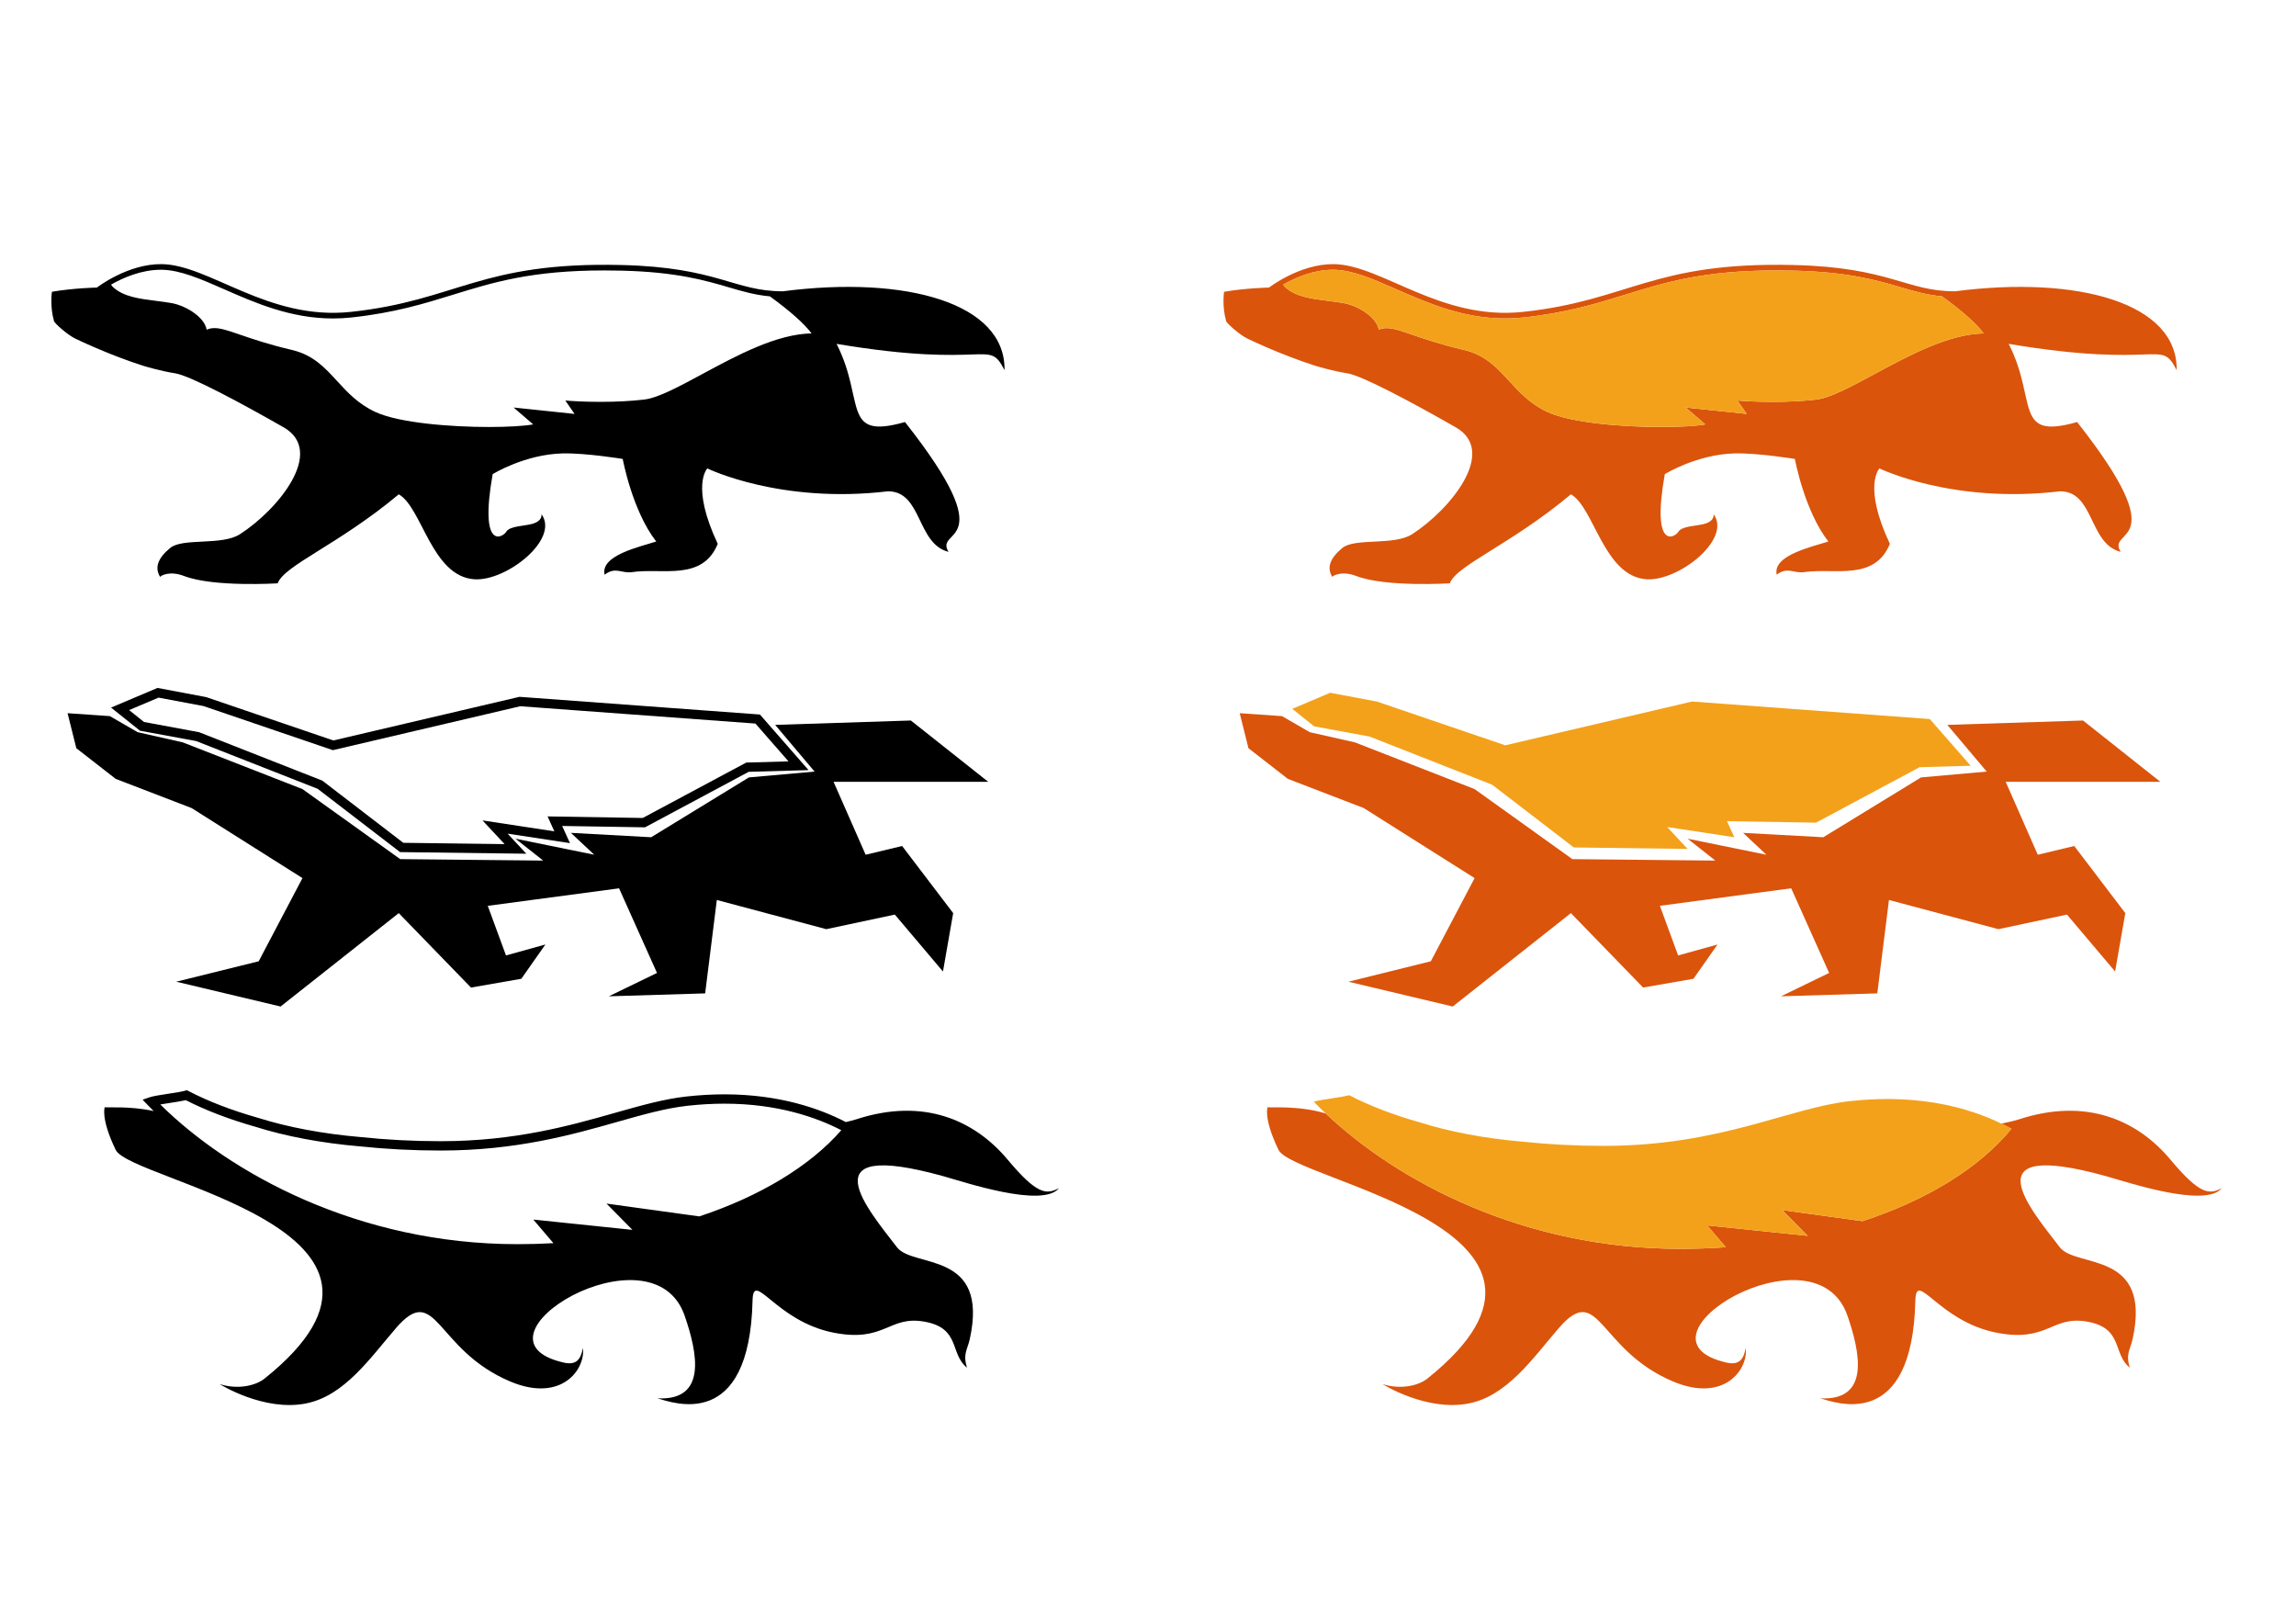 <?xml version="1.0" encoding="utf-8"?>
<!-- Generator: Adobe Illustrator 15.1.0, SVG Export Plug-In . SVG Version: 6.00 Build 0)  -->
<!DOCTYPE svg PUBLIC "-//W3C//DTD SVG 1.1//EN" "http://www.w3.org/Graphics/SVG/1.1/DTD/svg11.dtd">
<svg version="1.1" xmlns="http://www.w3.org/2000/svg" xmlns:xlink="http://www.w3.org/1999/xlink" x="0px" y="0px"
	 width="841.89px" height="595.28px" viewBox="0 0 841.89 595.28" enable-background="new 0 0 841.89 595.28" xml:space="preserve">
<g id="Calque_3">
	<g>
		<path fill="#DA540C" d="M795.85,425.136c-12.124-14.471-30.79-22.813-55.412-14.805c-1.613,0.525-3.847,1.063-6.604,1.605
			c1.289,0.628,2.536,1.263,3.698,1.906c-11.636,14.221-30.797,26.056-54.583,33.856l-29.436-4.066l9.316,9.449l-36.832-3.83
			l6.826,8.004c-5.481,0.387-11.064,0.588-16.73,0.588c-57.235,0-103.507-24.552-129.975-49.616
			c-10.068-3.081-20.738-2.004-21.329-2.31c0,0-1.604,4.012,4.013,15.648c5.517,11.427,122.777,29.289,54.567,83.858
			c-3.013,2.409-9.429,4.212-16.451,2.006c0,0,16.174,10.192,31.699,7.088c14.023-2.805,23.315-16.426,32.901-27.551
			c14.978-17.387,14.311,7.89,41.996,19.526c18.575,7.808,27.551-4.279,26.614-12.305c-0.803,4.213-2.407,6.42-7.089,5.35
			c-38.356-8.765,32.635-51.358,44.404-17.12c4.609,13.411,8.426,31.23-10.03,30.227c5.749,1.606,33.78,12.417,34.906-35.843
			c0.268-11.502,8.4,7.572,29.69,11.77c18.992,3.745,20.195-6.42,33.437-4.013c13.24,2.408,9.095,11.771,15.515,16.853
			c-1.604-5.017,0.171-6.664,1.004-10.433c7.222-32.7-20.779-25.983-26.684-33.703c-10.432-13.644-33.467-40.08,17.088-26.036
			c7.467,2.073,36.277,11.793,42.296,4.369C810.053,438.017,806.642,438.017,795.85,425.136z"/>
		<path fill="#F3A11B" d="M678.241,403.697c-22.543,2.506-47.276,16.397-90.238,16.397c-10.265,0-20.228-0.534-29.731-1.541
			c-14.058-1.206-26.905-3.673-37.717-7.086c-9.771-2.771-18.485-6.127-25.843-9.948c-2.328,0.72-10.761,1.627-12.966,2.392
			c25.55,26.481,73.827,53.933,134.348,53.933c5.666,0,11.249-0.201,16.73-0.588l-6.826-8.004l36.832,3.83l-9.316-9.449
			l29.436,4.066c23.786-7.801,42.947-19.636,54.583-33.856C725.166,406.987,705.603,400.657,678.241,403.697z"/>
	</g>
	<path d="M369.473,425.136c-12.124-14.471-30.79-22.813-55.411-14.805c-1.047,0.342-2.367,0.688-3.905,1.036
		c0.003,0.001,0.005,0.004,0.008,0.005c-9.336-4.851-24.2-10.168-44.499-10.168c-4.546,0-9.253,0.269-13.989,0.793
		c-8.279,0.921-16.63,3.288-26.301,6.03c-16.276,4.614-36.532,10.357-63.749,10.357c-10.014,0-19.957-0.516-29.585-1.535
		c-13.593-1.166-26.508-3.591-37.396-7.026c-9.667-2.742-18.253-6.047-25.521-9.82l-0.623-0.325l-0.67,0.208
		c-0.996,0.309-3.516,0.696-5.954,1.072c-2.969,0.457-5.772,0.889-7.067,1.338l-2.528,0.876l1.858,1.927
		c0.72,0.746,1.464,1.494,2.221,2.242c0-0.002-0.001-0.002-0.002-0.003c-8.943-1.971-17.42-1.148-17.945-1.42
		c0,0-1.604,4.012,4.013,15.648c5.517,11.428,122.778,29.289,54.567,83.858c-3.013,2.409-9.429,4.212-16.451,2.006
		c0,0,16.173,10.192,31.699,7.088c14.024-2.805,23.315-16.426,32.901-27.551c14.979-17.387,14.311,7.89,41.996,19.526
		c18.576,7.808,27.551-4.279,26.615-12.305c-0.802,4.213-2.408,6.42-7.088,5.35c-38.356-8.765,32.634-51.358,44.404-17.12
		c4.609,13.411,8.425,31.23-10.031,30.227c5.75,1.606,33.78,12.417,34.907-35.843c0.267-11.502,8.4,7.572,29.689,11.77
		c18.992,3.745,20.196-6.42,33.437-4.013c13.241,2.408,9.095,11.771,15.515,16.853c-1.604-5.017,0.17-6.664,1.003-10.433
		c7.222-32.7-20.779-25.983-26.683-33.703c-10.432-13.644-33.468-40.08,17.088-26.036c7.466,2.073,36.277,11.793,42.295,4.369
		C383.677,438.017,380.266,438.017,369.473,425.136z M62.397,404.338c2.241-0.346,4.378-0.675,5.74-0.996
		c7.344,3.754,15.943,7.039,25.526,9.758c11.076,3.496,24.246,5.971,38.052,7.154c9.714,1.028,19.777,1.551,29.912,1.551
		c27.692,0,48.202-5.815,64.682-10.487c9.523-2.7,17.749-5.031,25.745-5.919c4.612-0.514,9.192-0.773,13.612-0.773
		c19.548,0,33.836,5.077,42.821,9.729c-11.376,13.056-29.759,24.223-52.072,31.598l-34.029-4.7l9.503,9.636l-36.341-3.778
		l7.382,8.656c-4.38,0.244-8.81,0.368-13.212,0.368c-58.454,0-105.479-26.052-130.949-51.217
		C59.896,404.724,61.185,404.524,62.397,404.338z"/>
</g>
<g id="Calque_2">
	<g>
		<polygon fill="#DA540C" points="454.572,261.473 457.783,274.312 472.228,285.547 500.046,296.247 540.704,321.925 
			524.654,352.421 494.429,359.908 532.68,369.005 576.013,334.765 602.495,362.051 620.951,358.84 629.778,346.268 615.334,350.28 
			608.646,332.091 656.795,325.671 670.704,356.699 653.051,365.259 688.359,364.189 692.639,329.95 732.761,340.65 
			757.906,335.301 775.561,356.165 779.305,334.765 760.58,310.156 747.206,313.365 735.438,286.617 792.145,286.617 
			763.791,264.148 714.037,265.753 728.482,282.872 704.408,285.012 668.564,306.946 639.141,305.341 647.701,313.365 
			618.812,307.481 628.976,315.506 576.548,314.971 540.704,289.292 496.837,272.173 480.251,268.427 470.088,262.543 		"/>
		<polygon fill="#F3A11B" points="473.831,259.868 487.741,253.983 504.861,257.193 551.938,273.242 620.416,257.193 
			707.617,263.613 722.598,280.732 703.873,281.267 665.891,301.597 633.256,301.062 635.931,306.946 611.321,303.202 
			618.812,311.227 577.082,310.69 547.124,287.687 502.186,270.032 481.856,266.288 		"/>
	</g>
	<g>
		<polygon points="24.776,261.473 27.986,274.312 42.43,285.547 70.249,296.247 110.907,321.925 94.858,352.421 64.632,359.908 
			102.883,369.005 146.216,334.765 172.698,362.051 191.155,358.84 199.982,346.268 185.537,350.28 178.85,332.091 226.999,325.671 
			240.908,356.699 223.253,365.259 258.562,364.189 262.842,329.95 302.965,340.65 328.109,335.301 345.764,356.165 
			349.508,334.765 330.784,310.156 317.41,313.365 305.641,286.617 362.348,286.617 333.994,264.148 284.241,265.753 
			298.686,282.872 274.611,285.012 238.768,306.946 209.343,305.341 217.903,313.365 189.015,307.481 199.179,315.506 
			146.75,314.971 110.907,289.292 67.039,272.173 50.455,268.427 40.29,262.543 		"/>
		<path d="M192.998,312.987l-46.302-0.593l-30.219-23.204l-44.56-17.506l-20.59-3.792l-10.601-8.481l17.026-7.204l17.863,3.368
			l46.614,15.891l68.255-15.998l0.261,0.019l87.901,6.472l17.832,20.379l-21.95,0.626l-38.02,20.349l-30.374-0.498l2.861,6.296
			l-22.863-3.479L192.998,312.987z M147.877,308.988l37.155,0.477l-8.115-8.694l26.355,4.011l-2.489-5.474l34.894,0.572
			l37.948-20.311l15.499-0.443l-12.127-13.86l-86.242-6.349l-68.701,16.102l-47.426-16.167l-16.492-3.093l-10.792,4.566l5.449,4.36
			l20.222,3.756l45.163,17.743L147.877,308.988z"/>
	</g>
</g>
<g id="Calque_1">
	<g>
		<path fill="#DA540C" d="M716.855,106.795c-18.016,0-23.801-8.782-59.073-9.636c-51.948-1.256-60.23,12.97-99.29,17.177
			c-30.468,3.282-51.939-17.33-69.461-17.502c-12.498-0.123-23.705,8.588-23.705,8.588s-8.587,0.172-16.488,1.545
			c0,0-0.818,5.265,0.771,10.796c0.217,0.751,4.897,5.007,7.818,6.383c0,0,11.997,5.86,25.034,10.004c0,0,6.105,1.868,11.552,2.707
			c5.446,0.837,24.048,10.819,39.763,19.793c15.566,8.891-2.142,30.297-15.991,39.194c-6.664,4.281-20.947,1.258-25.557,5.029
			c-4.607,3.77-5.801,7.285-3.708,10.636c0.247-0.52,3.594-2.339,8.763-0.344c10.787,4.165,34.328,2.694,34.328,2.694
			c2.398-6.6,22.334-14.175,44.402-32.633c8.561,4.814,12.037,30.092,27.727,31.144c11.704,0.786,31.389-14.693,24.566-23.922
			c0,0,0.725,2.45-3.343,3.611c-2.809,0.803-8.252,0.758-9.509,2.854c-1.258,2.095-10.018,7.311-5.012-21.085
			c0,0,11.71-7.256,25.624-7.6c8.452-0.208,22.066,2.025,22.066,2.025s3.477,18.992,12.286,30.268
			c-5.856,1.919-20.596,5.053-18.92,12.175c3.977-3.071,6.244-0.384,10.016-0.944c11.062-1.643,25.805,3.458,31.461-10.367
			c-10.055-21.367-3.814-27.654-3.814-27.654s26.748,13.107,66.238,8.382c12.567,0,10.474,19.271,22.204,22.204
			c-5.496-8.948,20.71-1.075-15.974-47.596c-23.519,6.712-14.424-7.733-25.084-28.653c56.269,9.418,55.485-2.265,61.585,9.637
			C798.563,111.144,762.103,100.93,716.855,106.795z M687.285,137.154c-8.693,4.687-16.201,8.736-21.279,9.33
			c-4.796,0.559-10.194,0.844-16.045,0.844c-6.197,0-10.682-0.33-10.726-0.333l-2.149-0.161l3.388,4.912l-22.349-2.344l7.184,6.186
			c-3.225,0.589-9.199,0.951-16.231,0.951c-13.729,0-32.869-1.442-41.629-5.501c-6.331-2.933-10.241-7.198-14.021-11.322
			c-4.522-4.933-8.795-9.593-16.579-11.42c-8.574-2.011-14.604-4.081-19.004-5.592c-4.243-1.457-7.046-2.419-9.406-2.419
			c-1.041,0-1.982,0.193-2.863,0.594c-0.099-0.621-0.318-1.262-0.659-1.909c-1.88-3.575-7.153-6.954-12.267-7.862
			c-1.852-0.329-3.779-0.573-5.643-0.808c-6.086-0.77-11.835-1.497-15.663-4.954c-0.33-0.299-0.604-0.636-0.821-1.021
			c4.551-2.58,11.184-5.432,18.248-5.432l0.253,0.002c6.829,0.067,14.303,3.348,22.957,7.146
			c11.44,5.021,24.406,10.711,39.921,10.71c2.232,0,4.487-0.121,6.703-0.36c15.826-1.705,26.724-5.073,37.263-8.329
			c14.84-4.588,28.86-8.92,55.591-8.92c2.042,0,4.161,0.027,6.302,0.078c20.066,0.486,30.652,3.591,39.16,6.087
			c5.174,1.518,9.658,2.833,15.166,3.335c7.437,5.403,12.566,9.962,15.292,13.586C714.544,122.457,700.074,130.258,687.285,137.154z
			"/>
		<path fill="#F3A11B" d="M508.438,120.284c2.36,0,5.163,0.962,9.406,2.419c4.4,1.512,10.43,3.581,19.004,5.592
			c7.784,1.827,12.057,6.487,16.579,11.42c3.78,4.124,7.69,8.389,14.021,11.322c8.76,4.059,27.899,5.501,41.629,5.501
			c7.032,0,13.007-0.362,16.231-0.951l-7.184-6.186l22.349,2.344l-3.388-4.912l2.149,0.161c0.044,0.003,4.528,0.333,10.726,0.333
			c5.851,0,11.249-0.285,16.045-0.844c5.078-0.594,12.586-4.643,21.279-9.33c12.789-6.896,27.259-14.697,40.092-14.925
			c-2.726-3.625-7.855-8.184-15.292-13.586c-5.508-0.502-9.992-1.817-15.166-3.335c-8.508-2.496-19.094-5.601-39.16-6.087
			c-2.141-0.051-4.26-0.078-6.302-0.078c-26.73,0-40.751,4.333-55.591,8.92c-10.539,3.256-21.437,6.625-37.263,8.329
			c-2.216,0.239-4.471,0.359-6.703,0.36c-15.515,0-28.48-5.69-39.921-10.71c-8.654-3.798-16.128-7.079-22.957-7.146l-0.253-0.002
			c-7.064,0-13.697,2.852-18.248,5.432c0.218,0.384,0.491,0.721,0.821,1.021c3.828,3.457,9.577,4.184,15.663,4.954
			c1.863,0.235,3.791,0.479,5.643,0.808c5.113,0.908,10.387,4.287,12.267,7.862c0.341,0.647,0.561,1.288,0.659,1.909
			C506.455,120.477,507.396,120.284,508.438,120.284z"/>
	</g>
	<path d="M287.059,106.795c-18.015,0-23.8-8.782-59.072-9.636c-51.949-1.256-60.231,12.97-99.291,17.177
		c-30.469,3.282-51.94-17.33-69.46-17.502c-12.498-0.123-23.705,8.588-23.705,8.588s-8.588,0.172-16.49,1.545
		c0,0-0.818,5.265,0.772,10.796c0.216,0.751,4.897,5.007,7.817,6.383c0,0,11.998,5.86,25.035,10.004c0,0,6.106,1.868,11.552,2.707
		c5.446,0.837,24.047,10.819,39.762,19.793c15.566,8.891-2.141,30.297-15.992,39.194c-6.664,4.281-20.948,1.258-25.556,5.029
		c-4.608,3.77-5.802,7.285-3.708,10.636c0.246-0.52,3.593-2.339,8.761-0.344c10.789,4.165,34.329,2.694,34.329,2.694
		c2.399-6.6,22.334-14.175,44.403-32.633c8.561,4.814,12.038,30.092,27.727,31.144c11.704,0.786,31.389-14.693,24.567-23.922
		c0,0,0.724,2.45-3.343,3.611c-2.809,0.803-8.253,0.758-9.509,2.854c-1.257,2.095-10.018,7.311-5.011-21.085
		c0,0,11.71-7.256,25.623-7.6c8.453-0.208,22.067,2.025,22.067,2.025s3.477,18.992,12.287,30.268
		c-5.857,1.919-20.595,5.053-18.92,12.175c3.976-3.071,6.243-0.384,10.016-0.944c11.062-1.643,25.805,3.458,31.46-10.367
		c-10.055-21.367-3.815-27.654-3.815-27.654s26.749,13.107,66.238,8.382c12.569,0,10.473,19.271,22.204,22.204
		c-5.496-8.948,20.71-1.075-15.973-47.596c-23.518,6.712-14.423-7.733-25.083-28.653c56.267,9.418,55.486-2.265,61.585,9.637
		C368.767,111.144,332.306,100.93,287.059,106.795z M257.489,137.154c-8.693,4.687-16.202,8.736-21.279,9.33
		c-4.796,0.559-10.194,0.844-16.045,0.844c-6.198,0-10.682-0.33-10.726-0.333l-2.149-0.161l3.387,4.912l-22.348-2.344l7.183,6.186
		c-3.224,0.589-9.199,0.951-16.231,0.951c-13.729,0-32.869-1.442-41.628-5.501c-6.331-2.933-10.24-7.198-14.021-11.322
		c-4.523-4.933-8.795-9.593-16.58-11.42c-8.574-2.011-14.602-4.081-19.003-5.592c-4.243-1.457-7.047-2.419-9.406-2.419
		c-1.041,0-1.982,0.193-2.864,0.594c-0.099-0.621-0.319-1.262-0.659-1.909c-1.88-3.575-7.153-6.954-12.268-7.862
		c-1.851-0.329-3.777-0.573-5.641-0.808c-6.086-0.77-11.835-1.497-15.663-4.954c-0.331-0.299-0.603-0.636-0.822-1.021
		c4.552-2.58,11.184-5.432,18.249-5.432l0.252,0.002c6.83,0.067,14.304,3.348,22.958,7.146c11.438,5.021,24.405,10.711,39.92,10.71
		c2.232,0,4.487-0.121,6.704-0.36c15.826-1.705,26.723-5.073,37.262-8.329c14.841-4.588,28.86-8.92,55.592-8.92
		c2.042,0,4.161,0.027,6.301,0.078c20.066,0.486,30.652,3.591,39.159,6.087c5.175,1.518,9.659,2.833,15.167,3.335
		c7.435,5.403,12.565,9.962,15.291,13.586C284.749,122.457,270.277,130.258,257.489,137.154z"/>
</g>
</svg>
